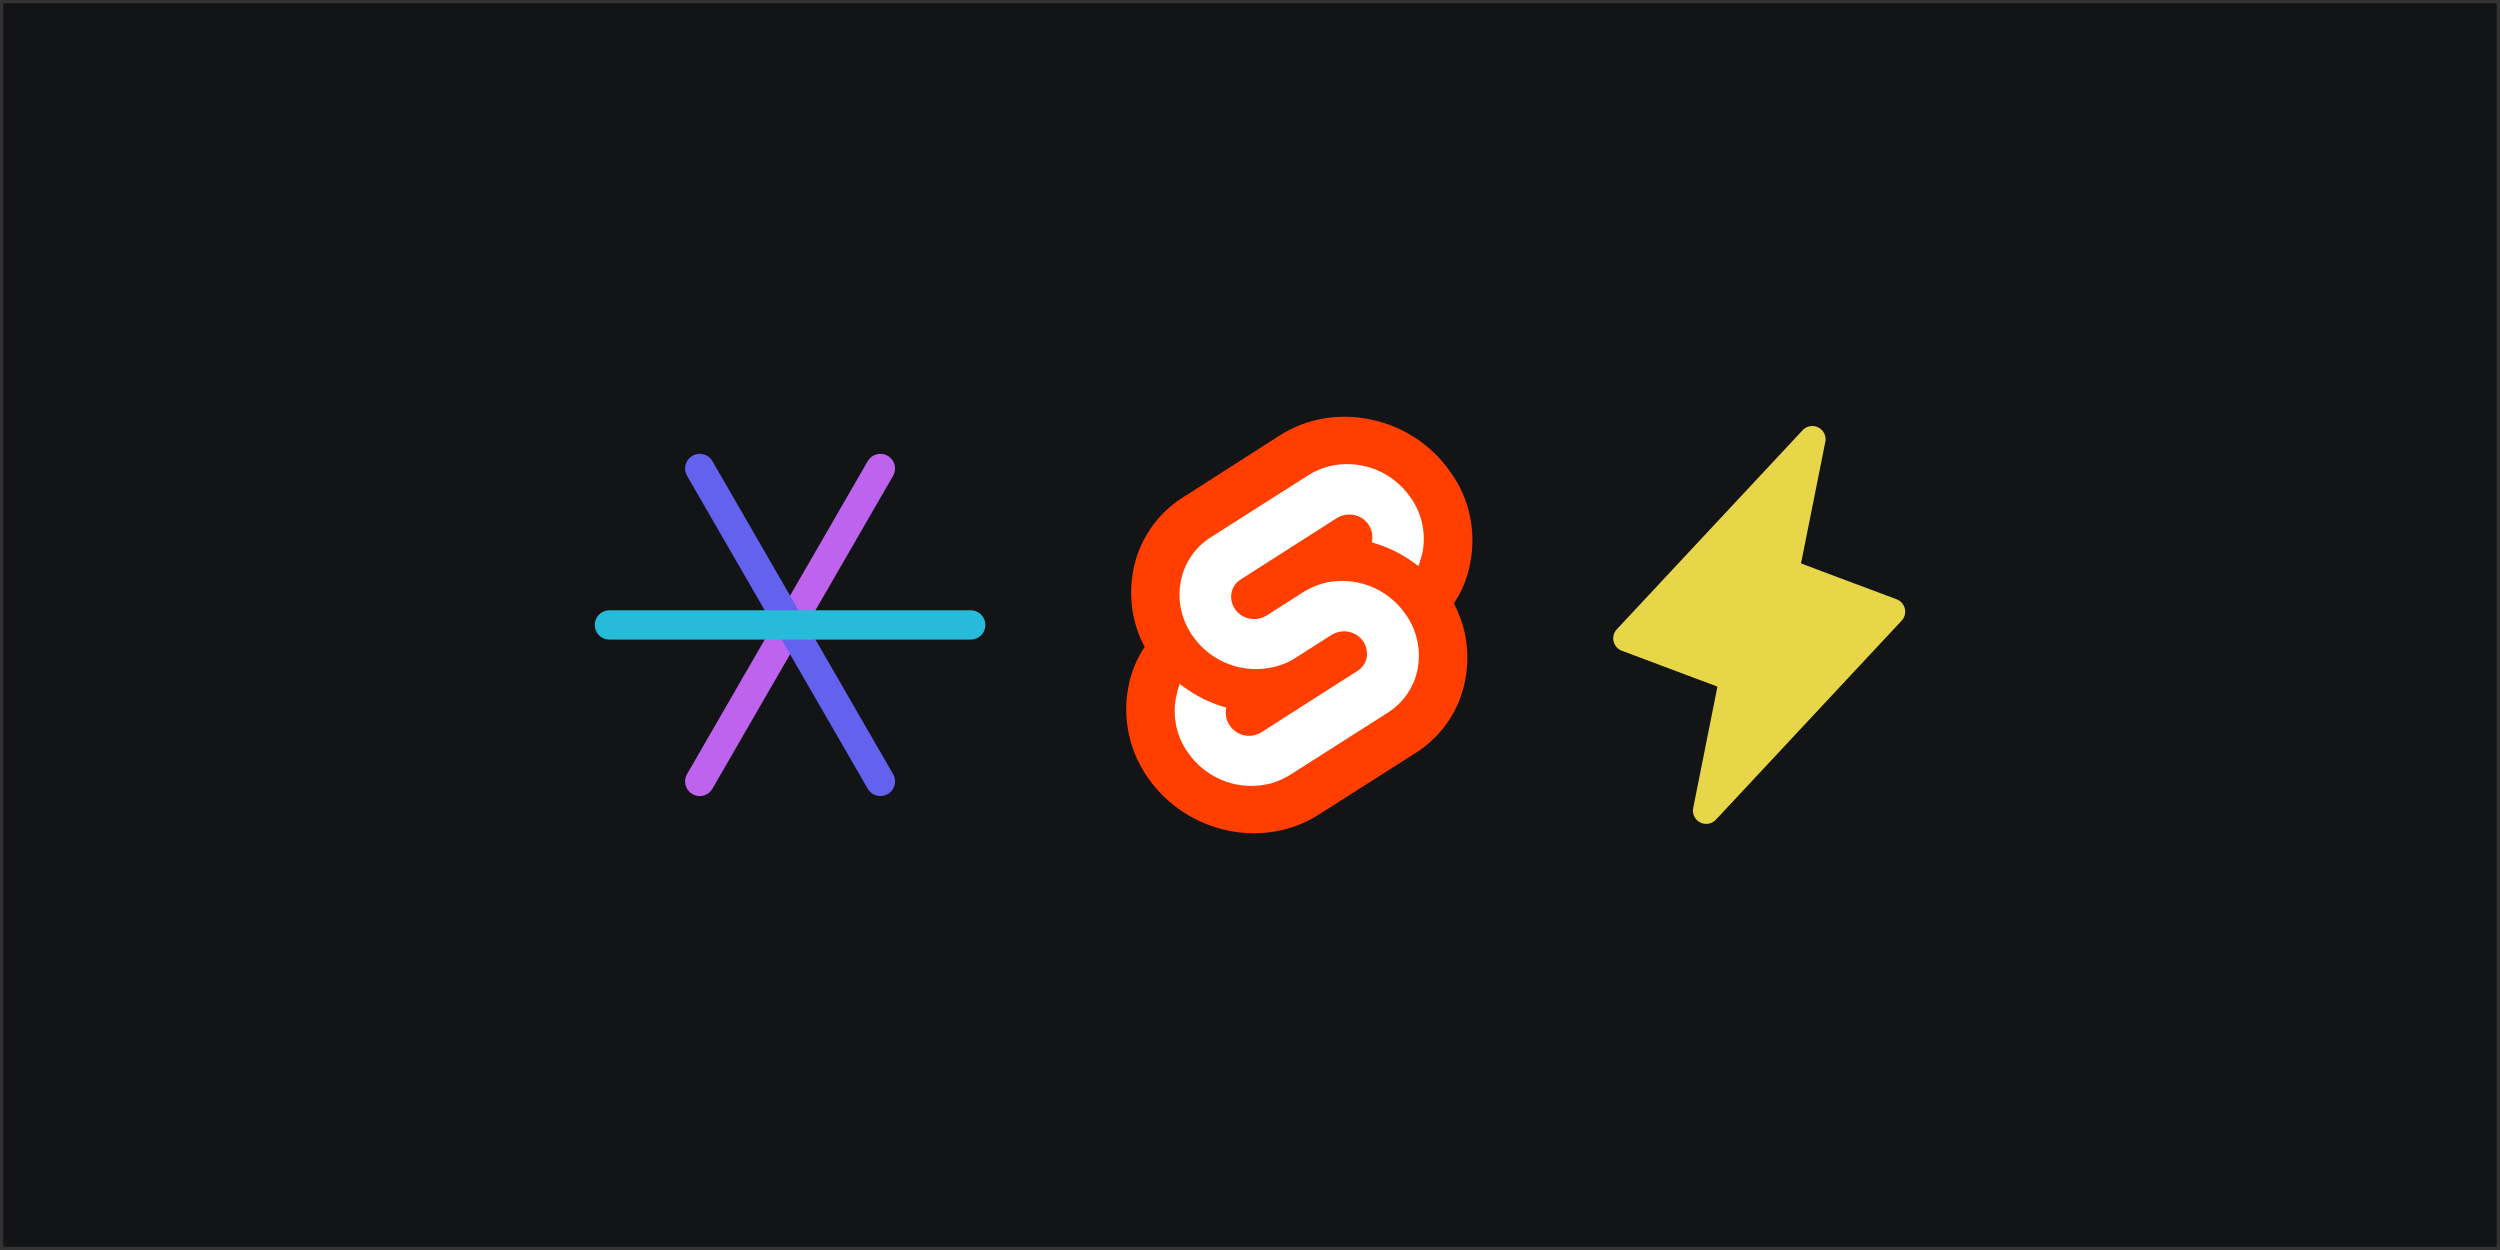 <?xml version="1.0" encoding="UTF-8" standalone="no"?>
<!-- Created with Inkscape (http://www.inkscape.org/) -->

<svg
   width="2000"
   height="1000"
   viewBox="0 0 529.167 264.583"
   version="1.1"
   id="svg1"
   xml:space="preserve"
   sodipodi:docname="og-image.svg"
   inkscape:export-filename="og-image.png"
   inkscape:export-xdpi="72"
   inkscape:export-ydpi="72"
   inkscape:version="1.3 (0e150ed6c4, 2023-07-21)"
   xmlns:inkscape="http://www.inkscape.org/namespaces/inkscape"
   xmlns:sodipodi="http://sodipodi.sourceforge.net/DTD/sodipodi-0.dtd"
   xmlns="http://www.w3.org/2000/svg"
   xmlns:svg="http://www.w3.org/2000/svg"><rect x="0" y="0" width="529.167" height="264.583" fill="#333333" stroke="none"/><sodipodi:namedview
     id="namedview1"
     pagecolor="#505050"
     bordercolor="#eeeeee"
     borderopacity="1"
     inkscape:showpageshadow="0"
     inkscape:pageopacity="0"
     inkscape:pagecheckerboard="0"
     inkscape:deskcolor="#505050"
     inkscape:document-units="px"
     inkscape:zoom="0.27594171"
     inkscape:cx="607.01226"
     inkscape:cy="269.98456"
     inkscape:window-width="2560"
     inkscape:window-height="1417"
     inkscape:window-x="-8"
     inkscape:window-y="233"
     inkscape:window-maximized="1"
     inkscape:current-layer="layer1" /><defs
     id="defs1" /><g
     inkscape:label="Layer 1"
     inkscape:groupmode="layer"
     id="layer1"><rect
       style="fill:#121416;stroke:none;stroke-width:1.366;fill-opacity:1"
       id="rect2"
       width="527.8"
       height="263.217"
       x="0.683"
       y="0.683" /><rect
       style="display:none;fill:#121416;fill-opacity:1;stroke:#ffffff;stroke-width:1.102"
       id="rect1"
       width="342.857"
       height="263.482"
       x="93.155"
       y="0.551" /><g
       id="g2"
       transform="matrix(0.558,0,0,0.558,118.068,79.675)"><path
         style="fill:none;fill-opacity:1;stroke:#bd63ee;stroke-width:11.113;stroke-linecap:round;stroke-linejoin:round;stroke-miterlimit:4;stroke-dasharray:none;stroke-opacity:1"
         d="M 122.371,34.925 53.843,153.619"
         id="path3" /><path
         style="fill:none;fill-opacity:1;stroke:#6262ee;stroke-width:11.113;stroke-linecap:round;stroke-linejoin:round;stroke-miterlimit:4;stroke-dasharray:none;stroke-opacity:1"
         d="M 53.843,34.925 122.371,153.619"
         id="path2" /><path
         style="fill:none;fill-opacity:1;stroke:#26bbd9;stroke-width:11.113;stroke-linecap:round;stroke-linejoin:round;stroke-miterlimit:4;stroke-dasharray:none;stroke-opacity:1"
         d="M 19.579,94.272 H 156.635"
         id="path847" /></g><g
       id="g12"
       transform="translate(2.182)"><g
         id="g3"
         transform="matrix(0.747,0,0,0.747,236.223,88.222)"><path
           class="st0"
           d="M 91.8,15.6 C 80.9,-0.1 59.2,-4.7 43.6,5.2 L 16.1,22.8 C 8.6,27.5 3.4,35.2 1.9,43.9 0.6,51.2 1.7,58.7 5.2,65.2 2.8,68.8 1.2,72.8 0.5,77 c -1.6,8.9 0.5,18.1 5.7,25.4 11,15.7 32.6,20.3 48.2,10.4 L 81.9,95.3 c 7.5,-4.7 12.7,-12.4 14.2,-21.1 1.3,-7.3 0.2,-14.8 -3.3,-21.3 2.4,-3.6 4,-7.6 4.7,-11.8 1.7,-9 -0.4,-18.2 -5.7,-25.5"
           id="path1-6" /><path
           class="st1"
           d="M 40.9,103.9 C 32,106.2 22.7,102.7 17.5,95.2 14.3,90.8 13.1,85.3 14,79.9 14.2,79 14.4,78.2 14.6,77.3 l 0.5,-1.6 1.4,1 c 3.3,2.4 6.9,4.2 10.8,5.4 l 1,0.3 -0.1,1 c -0.1,1.4 0.3,2.9 1.1,4.1 1.6,2.3 4.4,3.4 7.1,2.7 0.6,-0.2 1.2,-0.4 1.7,-0.7 L 65.5,72 c 1.4,-0.9 2.3,-2.2 2.6,-3.8 0.3,-1.6 -0.1,-3.3 -1,-4.6 -1.6,-2.3 -4.4,-3.3 -7.1,-2.6 -0.6,0.2 -1.2,0.4 -1.7,0.7 l -10.5,6.7 c -1.7,1.1 -3.6,1.9 -5.6,2.4 C 33.3,73.1 24,69.6 18.8,62.1 15.7,57.7 14.4,52.2 15.4,46.8 16.3,41.6 19.5,36.9 24,34.1 L 51.5,16.6 c 1.7,-1.1 3.6,-1.9 5.6,-2.5 8.9,-2.3 18.2,1.2 23.4,8.7 3.2,4.4 4.4,9.9 3.5,15.3 -0.2,0.9 -0.4,1.7 -0.7,2.6 l -0.5,1.6 -1.4,-1 C 78.1,38.9 74.5,37.1 70.6,35.9 l -1,-0.3 0.1,-1 c 0.1,-1.4 -0.3,-2.9 -1.1,-4.1 -1.6,-2.3 -4.4,-3.3 -7.1,-2.6 -0.6,0.2 -1.2,0.4 -1.7,0.7 L 32.4,46.1 c -1.4,0.9 -2.3,2.2 -2.6,3.8 -0.3,1.6 0.1,3.3 1,4.6 1.6,2.3 4.4,3.3 7.1,2.6 0.6,-0.2 1.2,-0.4 1.7,-0.7 l 10.5,-6.7 c 1.7,-1.1 3.6,-1.9 5.6,-2.5 8.9,-2.3 18.2,1.2 23.4,8.7 3.2,4.4 4.4,9.9 3.5,15.3 -0.9,5.2 -4.1,9.9 -8.6,12.7 l -27.5,17.5 c -1.7,1.1 -3.6,1.9 -5.6,2.5"
           id="path2-2" /></g></g><g
       id="g11"
       transform="matrix(1.125,0,0,1.125,-27.109,-16.528)"
       style="fill:#e7d748;fill-opacity:1"><g
         style="fill:#e7d748;fill-opacity:1"
         id="g10"
         transform="matrix(0.312,0,0,0.312,315.163,92.339)"><path
           d="m 215.79,118.17 a 8,8 0 0 0 -5,-5.66 L 153.18,90.9 167.84,17.57 a 8,8 0 0 0 -13.69,-7 l -112,120 a 8,8 0 0 0 3,13 l 57.63,21.61 -14.62,73.25 a 8,8 0 0 0 13.69,7 l 112,-120 a 8,8 0 0 0 1.94,-7.26 z M 109.37,214 119.84,161.62 a 8,8 0 0 0 -5,-9.06 L 62,132.71 146.62,42.05 136.16,94.43 a 8,8 0 0 0 5,9.06 l 52.8,19.8 z"
           id="path1-67"
           style="fill:#e7d748;fill-opacity:1" /></g><path
         style="fill:#e7d748;fill-opacity:1;stroke:none;stroke-width:1"
         d="m 361.707,103.007 -29.109,30.935 18.114,9.144 -3.388,18.687 29.939,-31.55 -16.121,-6.959 z"
         id="path10"
         sodipodi:nodetypes="ccccccc" /></g></g><style
     type="text/css"
     id="style1">&#10;	.st0{fill:#FF3E00;}&#10;	.st1{fill:#FFFFFF;}&#10;</style></svg>

